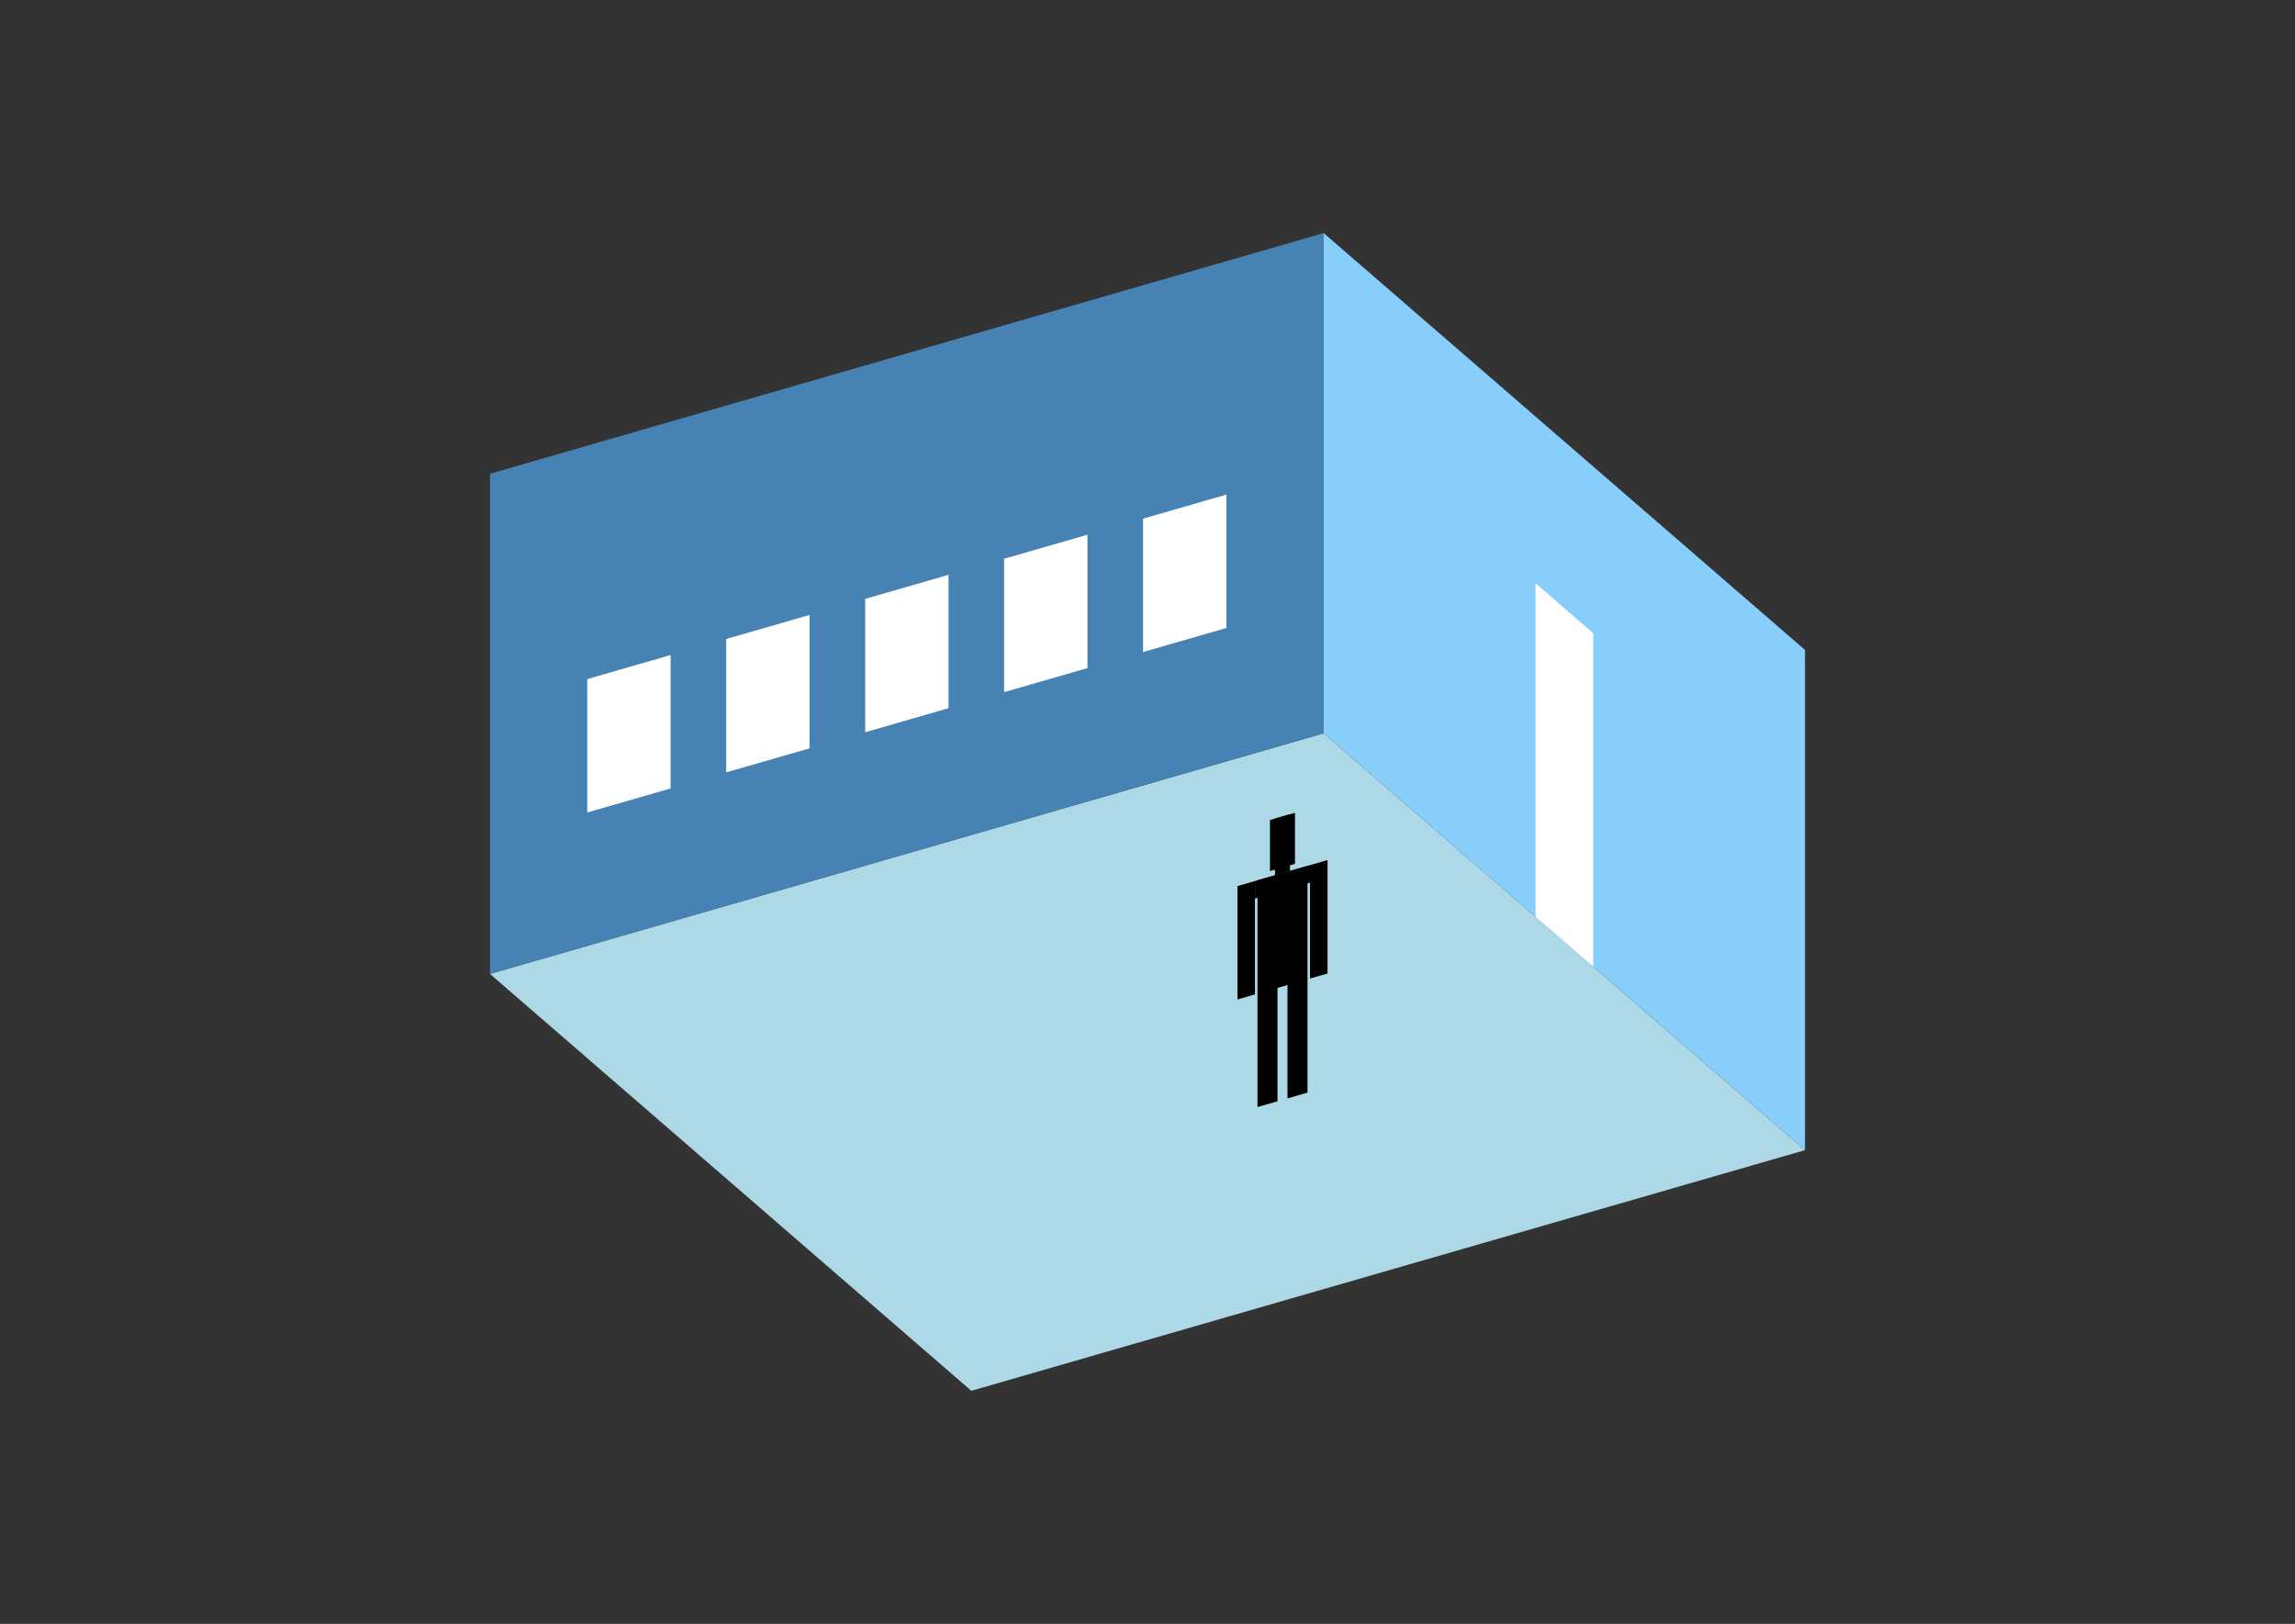 <?xml version="1.0" encoding="UTF-8"?>
<svg
  xmlns="http://www.w3.org/2000/svg"
  width="848"
  height="600"
  style="background-color:white"
>
  <rect width="100%" height="100%" fill="#333333" stroke="none"/>
  <polygon fill="lightblue" points="358.904,513.881 181.06,359.863 489.096,270.941 666.94,424.959" />
  <polygon fill="steelblue" points="181.06,359.863 181.06,175.041 489.096,86.119 489.096,270.941" />
  <polygon fill="lightskyblue" points="666.94,424.959 666.94,240.137 489.096,86.119 489.096,270.941" />
  <polygon fill="white" points="588.689,357.191 588.689,233.976 567.347,215.494 567.347,338.709" />
  <polygon fill="white" points="216.997,300.203 216.997,250.917 247.801,242.025 247.801,291.311" />
  <polygon fill="white" points="268.337,285.383 268.337,236.097 299.14,227.205 299.14,276.49" />
  <polygon fill="white" points="319.676,270.562 319.676,221.276 350.479,212.384 350.479,261.67" />
  <polygon fill="white" points="371.015,255.742 371.015,206.456 401.819,197.564 401.819,246.85" />
  <polygon fill="white" points="422.355,240.921 422.355,191.636 453.158,182.743 453.158,232.029" />
  <polygon fill="hsl(360.0,50.0%,51.427%)" points="464.638,409.045 464.638,366.733 472.031,364.599 472.031,406.911" />
  <polygon fill="hsl(360.0,50.0%,51.427%)" points="483.12,403.71 483.12,361.398 475.727,363.532 475.727,405.844" />
  <polygon fill="hsl(360.0,50.0%,51.427%)" points="457.245,369.287 457.245,327.394 463.714,325.526 463.714,367.419" />
  <polygon fill="hsl(360.0,50.0%,51.427%)" points="484.044,361.55 484.044,319.657 490.513,317.79 490.513,359.683" />
  <polygon fill="hsl(360.0,50.0%,51.427%)" points="463.714,331.995 463.714,325.526 484.044,319.657 484.044,326.126" />
  <polygon fill="hsl(360.0,50.0%,51.427%)" points="464.638,367.152 464.638,325.259 483.12,319.924 483.12,361.817" />
  <polygon fill="hsl(360.0,50.0%,51.427%)" points="469.258,321.831 469.258,302.979 478.499,300.312 478.499,319.163" />
  <polygon fill="hsl(360.0,50.0%,51.427%)" points="471.106,323.392 471.106,302.446 476.651,300.845 476.651,321.792" />
</svg>
